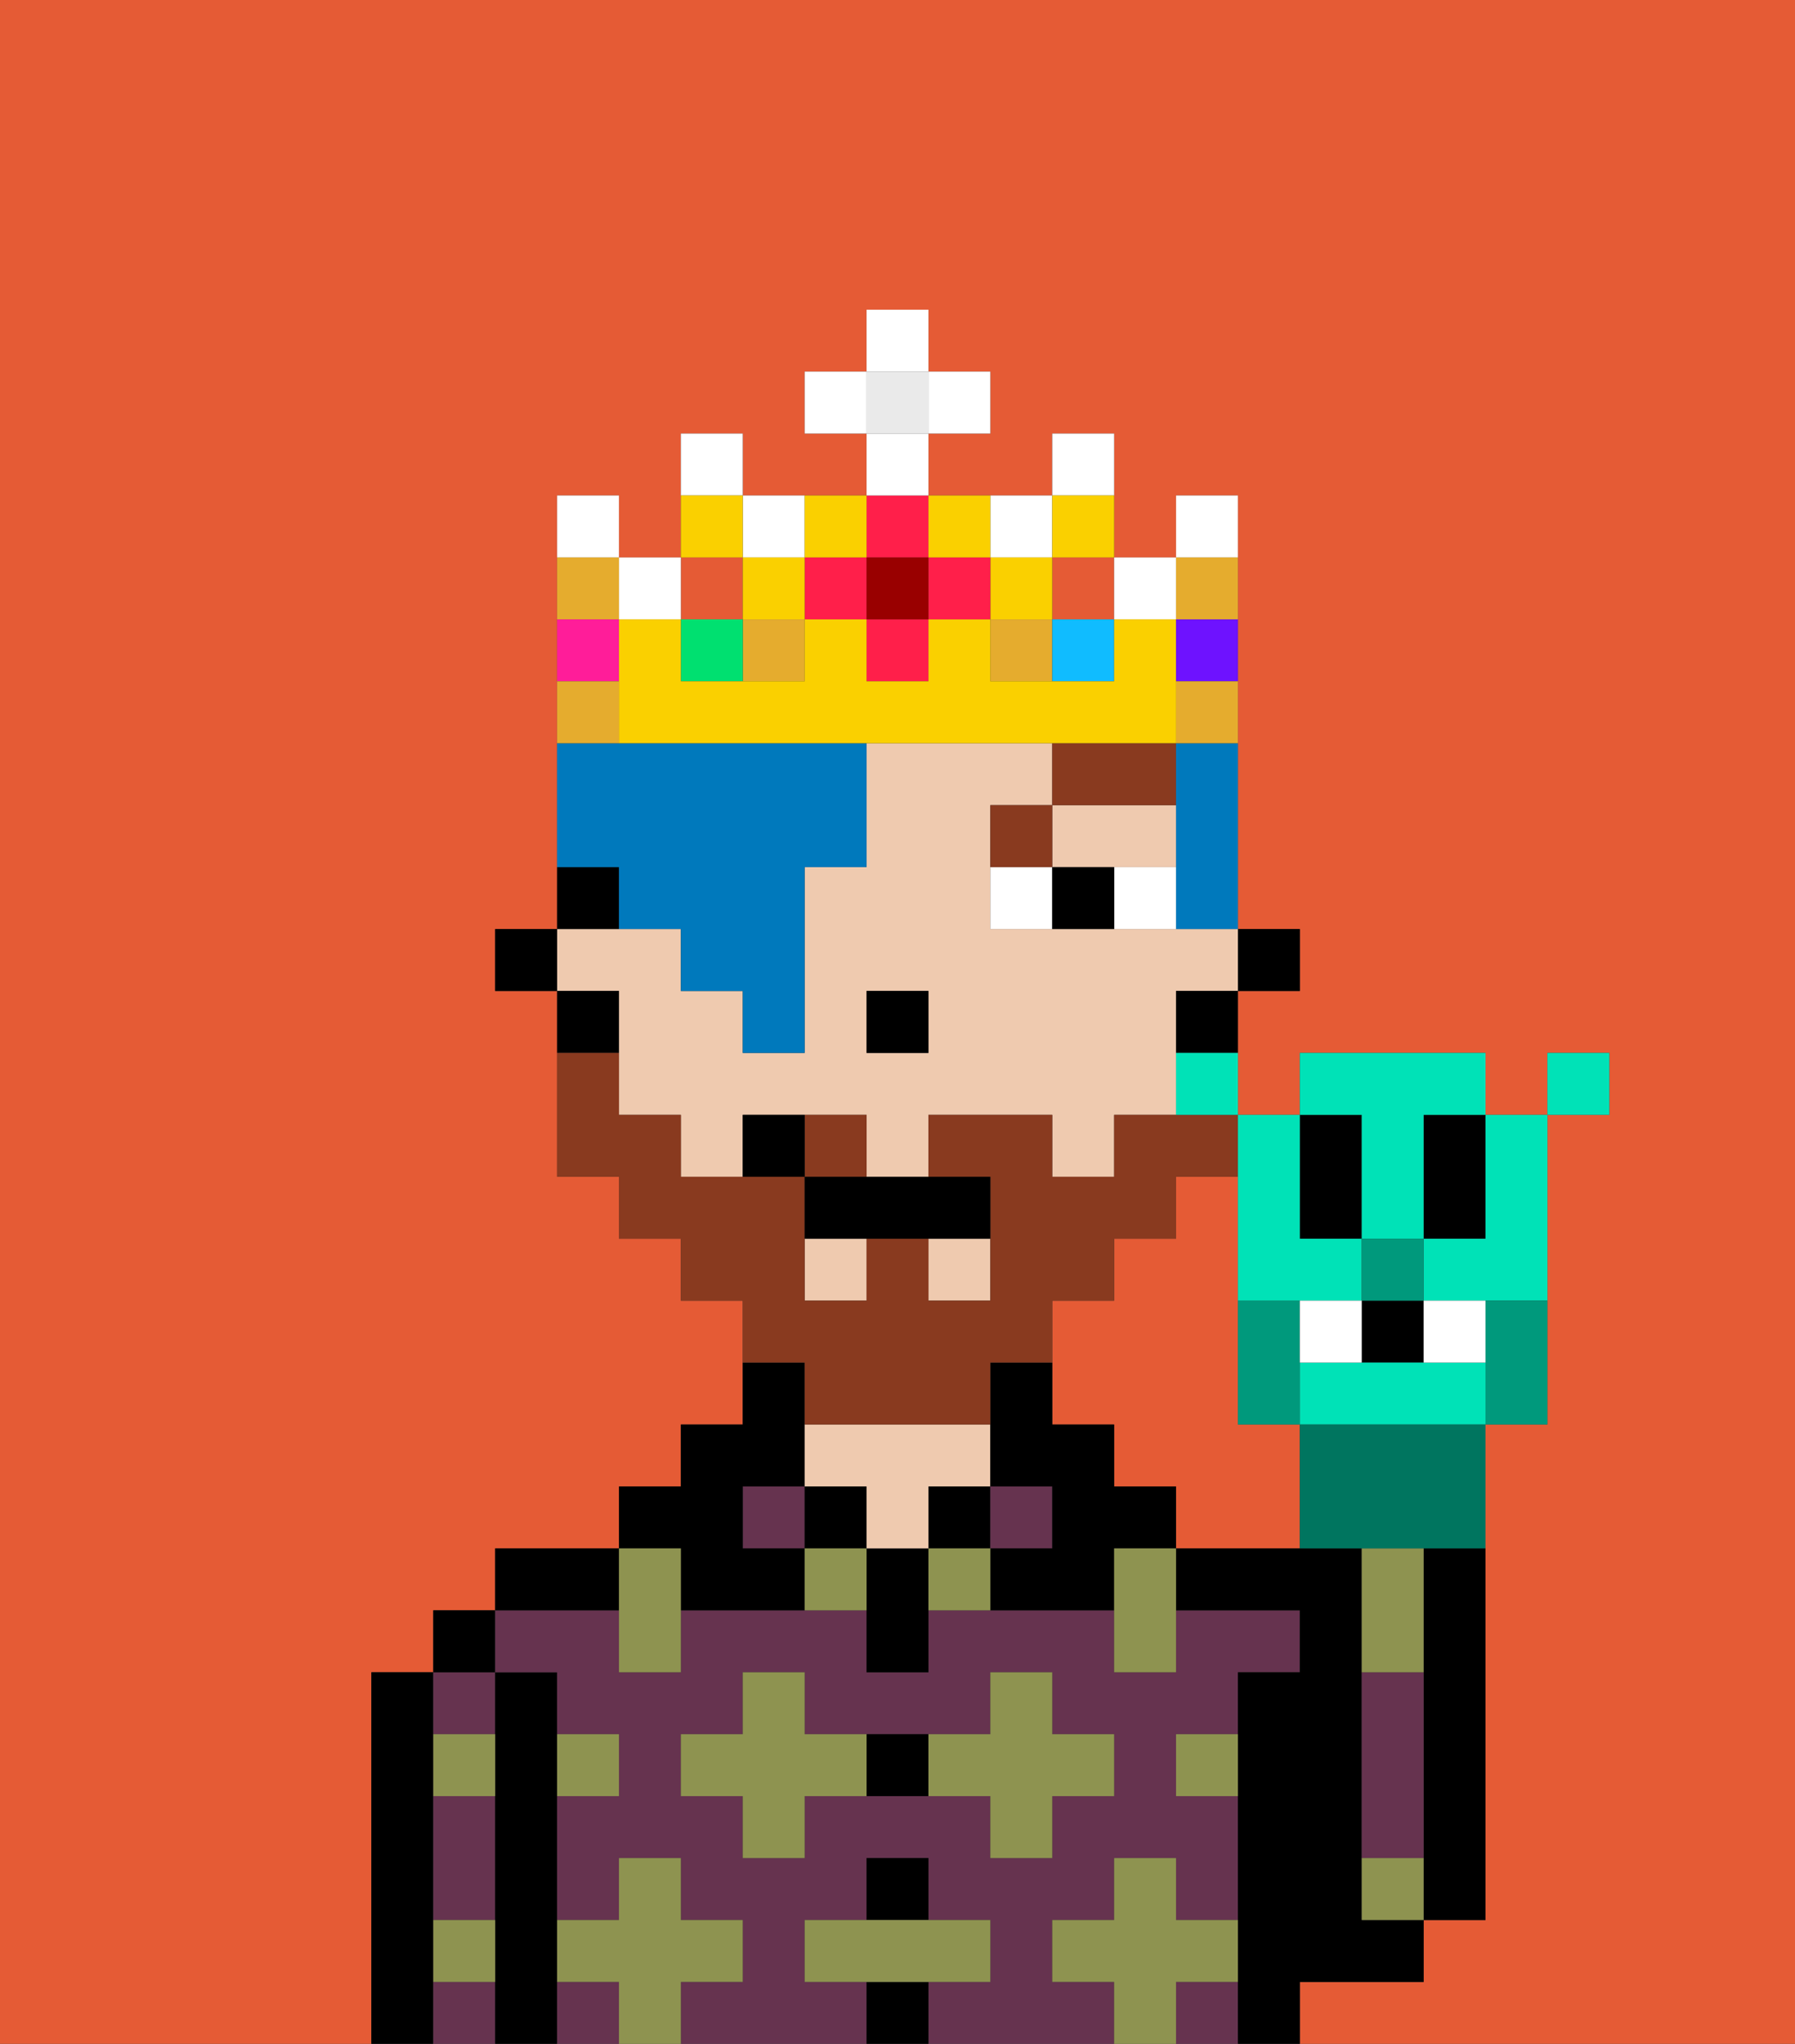 <svg xmlns="http://www.w3.org/2000/svg" viewBox="0 0 29 33"><rect x="0" y="0" width="29" height="33" fill="#333333" stroke="none"/><defs><style>polygon,rect,path{shape-rendering:crispedges;}.ya122-1{fill:#e55b35;}.ya122-2{fill:#000000;}.ya122-3{fill:#66334f;}.ya122-4{fill:#efcaaf;}.ya122-5{fill:#8e9350;}.ya122-6{fill:#ffffff;}.ya122-7{fill:#893a1f;}.ya122-8{fill:#893a1f;}.ya122-9{fill:#0079bc;}.ya122-10{fill:#e5ac2e;}.ya122-11{fill:#ff1f4a;}.ya122-12{fill:#fad000;}.ya122-13{fill:#00e070;}.ya122-14{fill:#ff1d99;}.ya122-15{fill:#10bcff;}.ya122-16{fill:#6e12ff;}.ya122-17{fill:#900;}.ya122-18{fill:#eaeaea;}.ya122-19{fill:#00997c;}.ya122-20{fill:#00e2b7;}.ya122-21{fill:#00755f;}</style></defs><path class="ya122-1" d="M20,23V19H19v1H18v1H17v2h1v1h1v1h2V23Z"/><path class="ya122-1" d="M6,32V27H7V26H8V25h2V24h1V23h1V21H11V20H10V19H9V16H8V15H9V8h1V9h1V7h1V8h2V7H13V6h1V5h1V6h1V7H15V8h2V7h1V9h1V8h1v7h1v1H20v2h1V17h3v1h1V17h1v1H25v5H24v8H23v1H21v1h8V0H0V33H6Z"/><path class="ya122-2" d="M23,26v5h1V25H23Z"/><path class="ya122-2" d="M7,31V27H6v6H7V31Z"/><path class="ya122-3" d="M8,28V27H7v1Z"/><path class="ya122-3" d="M7,32v1H8V32Z"/><path class="ya122-3" d="M7,30v1H8V29H7Z"/><rect class="ya122-2" x="7" y="26" width="1" height="1"/><path class="ya122-2" d="M9,31V27H8v6H9V31Z"/><path class="ya122-3" d="M9,32v1h1V32Z"/><rect class="ya122-3" x="19" y="32" width="1" height="1"/><path class="ya122-3" d="M17,32V31h1V30h1v1h1V29H19V28h1V27h1V26H19v1H18V26H15v1H14V26H11v1H10V26H8v1H9v1h1v1H9v2h1V30h1v1h1v1H11v1h3V32H13V31h1V30h1v1h1v1H15v1h3V32Zm-2-3H13v1H12V29H11V28h1V27h1v1h3V27h1v1h1v1H17v1H16V29Z"/><path class="ya122-2" d="M10,25H8v1h2Z"/><rect class="ya122-3" x="12" y="24" width="1" height="1"/><path class="ya122-2" d="M11,26h2V25H12V24h1V22H12v1H11v1H10v1h1Z"/><rect class="ya122-2" x="13" y="24" width="1" height="1"/><rect class="ya122-2" x="14" y="32" width="1" height="1"/><rect class="ya122-2" x="14" y="30" width="1" height="1"/><path class="ya122-2" d="M14,28v1h1V28Z"/><path class="ya122-2" d="M14,25v2h1V25Z"/><rect class="ya122-2" x="15" y="24" width="1" height="1"/><path class="ya122-4" d="M14,25h1V24h1V23H13v1h1Z"/><rect class="ya122-3" x="16" y="24" width="1" height="1"/><path class="ya122-2" d="M18,24V23H17V22H16v2h1v1H16v1h2V25h1V24Z"/><path class="ya122-2" d="M22,32h1V31H22V25H19v1h2v1H20v6h1V32Z"/><path class="ya122-3" d="M23,29V27H22v3h1Z"/><path class="ya122-5" d="M20,32V31H19V30H18v1H17v1h1v1h1V32Z"/><path class="ya122-5" d="M22,30v1h1V30Z"/><path class="ya122-5" d="M23,26V25H22v2h1Z"/><path class="ya122-5" d="M17,30V29h1V28H17V27H16v1H15v1h1v1Z"/><polygon class="ya122-5" points="18 26 18 27 19 27 19 26 19 25 18 25 18 26"/><path class="ya122-5" d="M15,25v1h1V25Z"/><path class="ya122-5" d="M13,25v1h1V25Z"/><path class="ya122-5" d="M13,28V27H12v1H11v1h1v1h1V29h1V28Z"/><polygon class="ya122-5" points="10 27 11 27 11 26 11 25 10 25 10 26 10 27"/><path class="ya122-5" d="M19,29h1V28H19Z"/><path class="ya122-5" d="M7,29H8V28H7Z"/><path class="ya122-5" d="M10,29V28H9v1Z"/><path class="ya122-5" d="M7,32H8V31H7Z"/><polygon class="ya122-5" points="16 32 16 31 15 31 14 31 13 31 13 32 14 32 15 32 16 32"/><path class="ya122-5" d="M12,32V31H11V30H10v1H9v1h1v1h1V32Z"/><rect class="ya122-2" x="20" y="15" width="1" height="1"/><polygon class="ya122-4" points="18 14 19 14 19 13 17 13 17 14 18 14"/><rect class="ya122-4" x="15" y="20" width="1" height="1"/><rect class="ya122-4" x="13" y="20" width="1" height="1"/><path class="ya122-4" d="M10,17v1h1v1h1V18h2v1h1V18h2v1h1V18h1V16h1V15H16V13h1V12H14v2H13v3H12V16H11V15H9v1h1Zm4-1h1v1H14Z"/><path class="ya122-2" d="M19,17h1V16H19Z"/><path class="ya122-2" d="M10,14H9v1h1Z"/><path class="ya122-2" d="M10,16H9v1h1Z"/><rect class="ya122-2" x="8" y="15" width="1" height="1"/><rect class="ya122-2" x="14" y="16" width="1" height="1"/><path class="ya122-6" d="M18,14v1h1V14Z"/><path class="ya122-6" d="M16,14v1h1V14Z"/><path class="ya122-2" d="M17,14v1h1V14Z"/><path class="ya122-7" d="M17,13H16v1h1Z"/><path class="ya122-7" d="M19,12H17v1h2Z"/><path class="ya122-8" d="M14,18H13v1h1Z"/><path class="ya122-8" d="M13,23h3V22h1V21h1V20h1V19h1V18H18v1H17V18H15v1h1v2H15V20H14v1H13V19H11V18H10V17H9v2h1v1h1v1h1v1h1Z"/><path class="ya122-2" d="M13,19v1h3V19H13Z"/><path class="ya122-2" d="M12,18v1h1V18Z"/><path class="ya122-9" d="M19,13v2h1V12H19Z"/><path class="ya122-9" d="M10,15h1v1h1v1h1V14h1V12H9v2h1Z"/><rect class="ya122-1" x="17" y="9" width="1" height="1"/><rect class="ya122-10" x="12" y="10" width="1" height="1"/><rect class="ya122-10" x="16" y="10" width="1" height="1"/><rect class="ya122-1" x="11" y="9" width="1" height="1"/><rect class="ya122-11" x="14" y="10" width="1" height="1"/><rect class="ya122-11" x="13" y="9" width="1" height="1"/><path class="ya122-6" d="M12,7H11V8h1Z"/><path class="ya122-6" d="M13,9V8H12V9Z"/><path class="ya122-6" d="M17,9V8H16V9Z"/><rect class="ya122-6" x="18" y="9" width="1" height="1"/><rect class="ya122-6" x="10" y="9" width="1" height="1"/><path class="ya122-6" d="M10,8H9V9h1Z"/><path class="ya122-6" d="M18,7H17V8h1Z"/><rect class="ya122-12" x="16" y="9" width="1" height="1"/><rect class="ya122-12" x="12" y="9" width="1" height="1"/><rect class="ya122-13" x="11" y="10" width="1" height="1"/><path class="ya122-12" d="M12,8H11V9h1Z"/><path class="ya122-12" d="M18,9V8H17V9Z"/><path class="ya122-14" d="M10,10H9v1h1Z"/><rect class="ya122-15" x="17" y="10" width="1" height="1"/><path class="ya122-12" d="M19,11V10H18v1H16V10H15v1H14V10H13v1H11V10H10v2h9Z"/><path class="ya122-16" d="M19,11h1V10H19Z"/><path class="ya122-6" d="M20,8H19V9h1Z"/><rect class="ya122-11" x="15" y="9" width="1" height="1"/><rect class="ya122-11" x="14" y="8" width="1" height="1"/><rect class="ya122-17" x="14" y="9" width="1" height="1"/><path class="ya122-12" d="M14,9V8H13V9Z"/><path class="ya122-12" d="M16,9V8H15V9Z"/><rect class="ya122-18" x="14" y="6" width="1" height="1"/><rect class="ya122-6" x="14" y="7" width="1" height="1"/><rect class="ya122-6" x="13" y="6" width="1" height="1"/><rect class="ya122-6" x="15" y="6" width="1" height="1"/><rect class="ya122-6" x="14" y="5" width="1" height="1"/><path class="ya122-10" d="M10,11H9v1h1Z"/><path class="ya122-10" d="M19,12h1V11H19Z"/><path class="ya122-10" d="M20,10V9H19v1Z"/><path class="ya122-10" d="M10,9H9v1h1Z"/><path class="ya122-19" d="M21,23V21H20v2Z"/><path class="ya122-2" d="M22,20V18H21v2Z"/><path class="ya122-2" d="M23,19v1h1V18H23Z"/><rect class="ya122-2" x="22" y="21" width="1" height="1"/><path class="ya122-20" d="M23,22H21v1h3V22Z"/><path class="ya122-20" d="M20,20v1h2V20H21V18H20v2Z"/><path class="ya122-20" d="M22,19v1h1V18h1V17H21v1h1Z"/><path class="ya122-20" d="M23,20v1h2V18H24v2Z"/><path class="ya122-21" d="M21,23v2h3V23H21Z"/><path class="ya122-19" d="M24,21.222V23h1V21H24Z"/><path class="ya122-20" d="M19,18h1V17H19Z"/><rect class="ya122-20" x="25" y="17" width="1" height="1"/><rect class="ya122-19" x="22" y="20" width="1" height="1"/><path class="ya122-6" d="M22,22V21H21v1Z"/><path class="ya122-6" d="M24,22V21H23v1Z"/></svg>